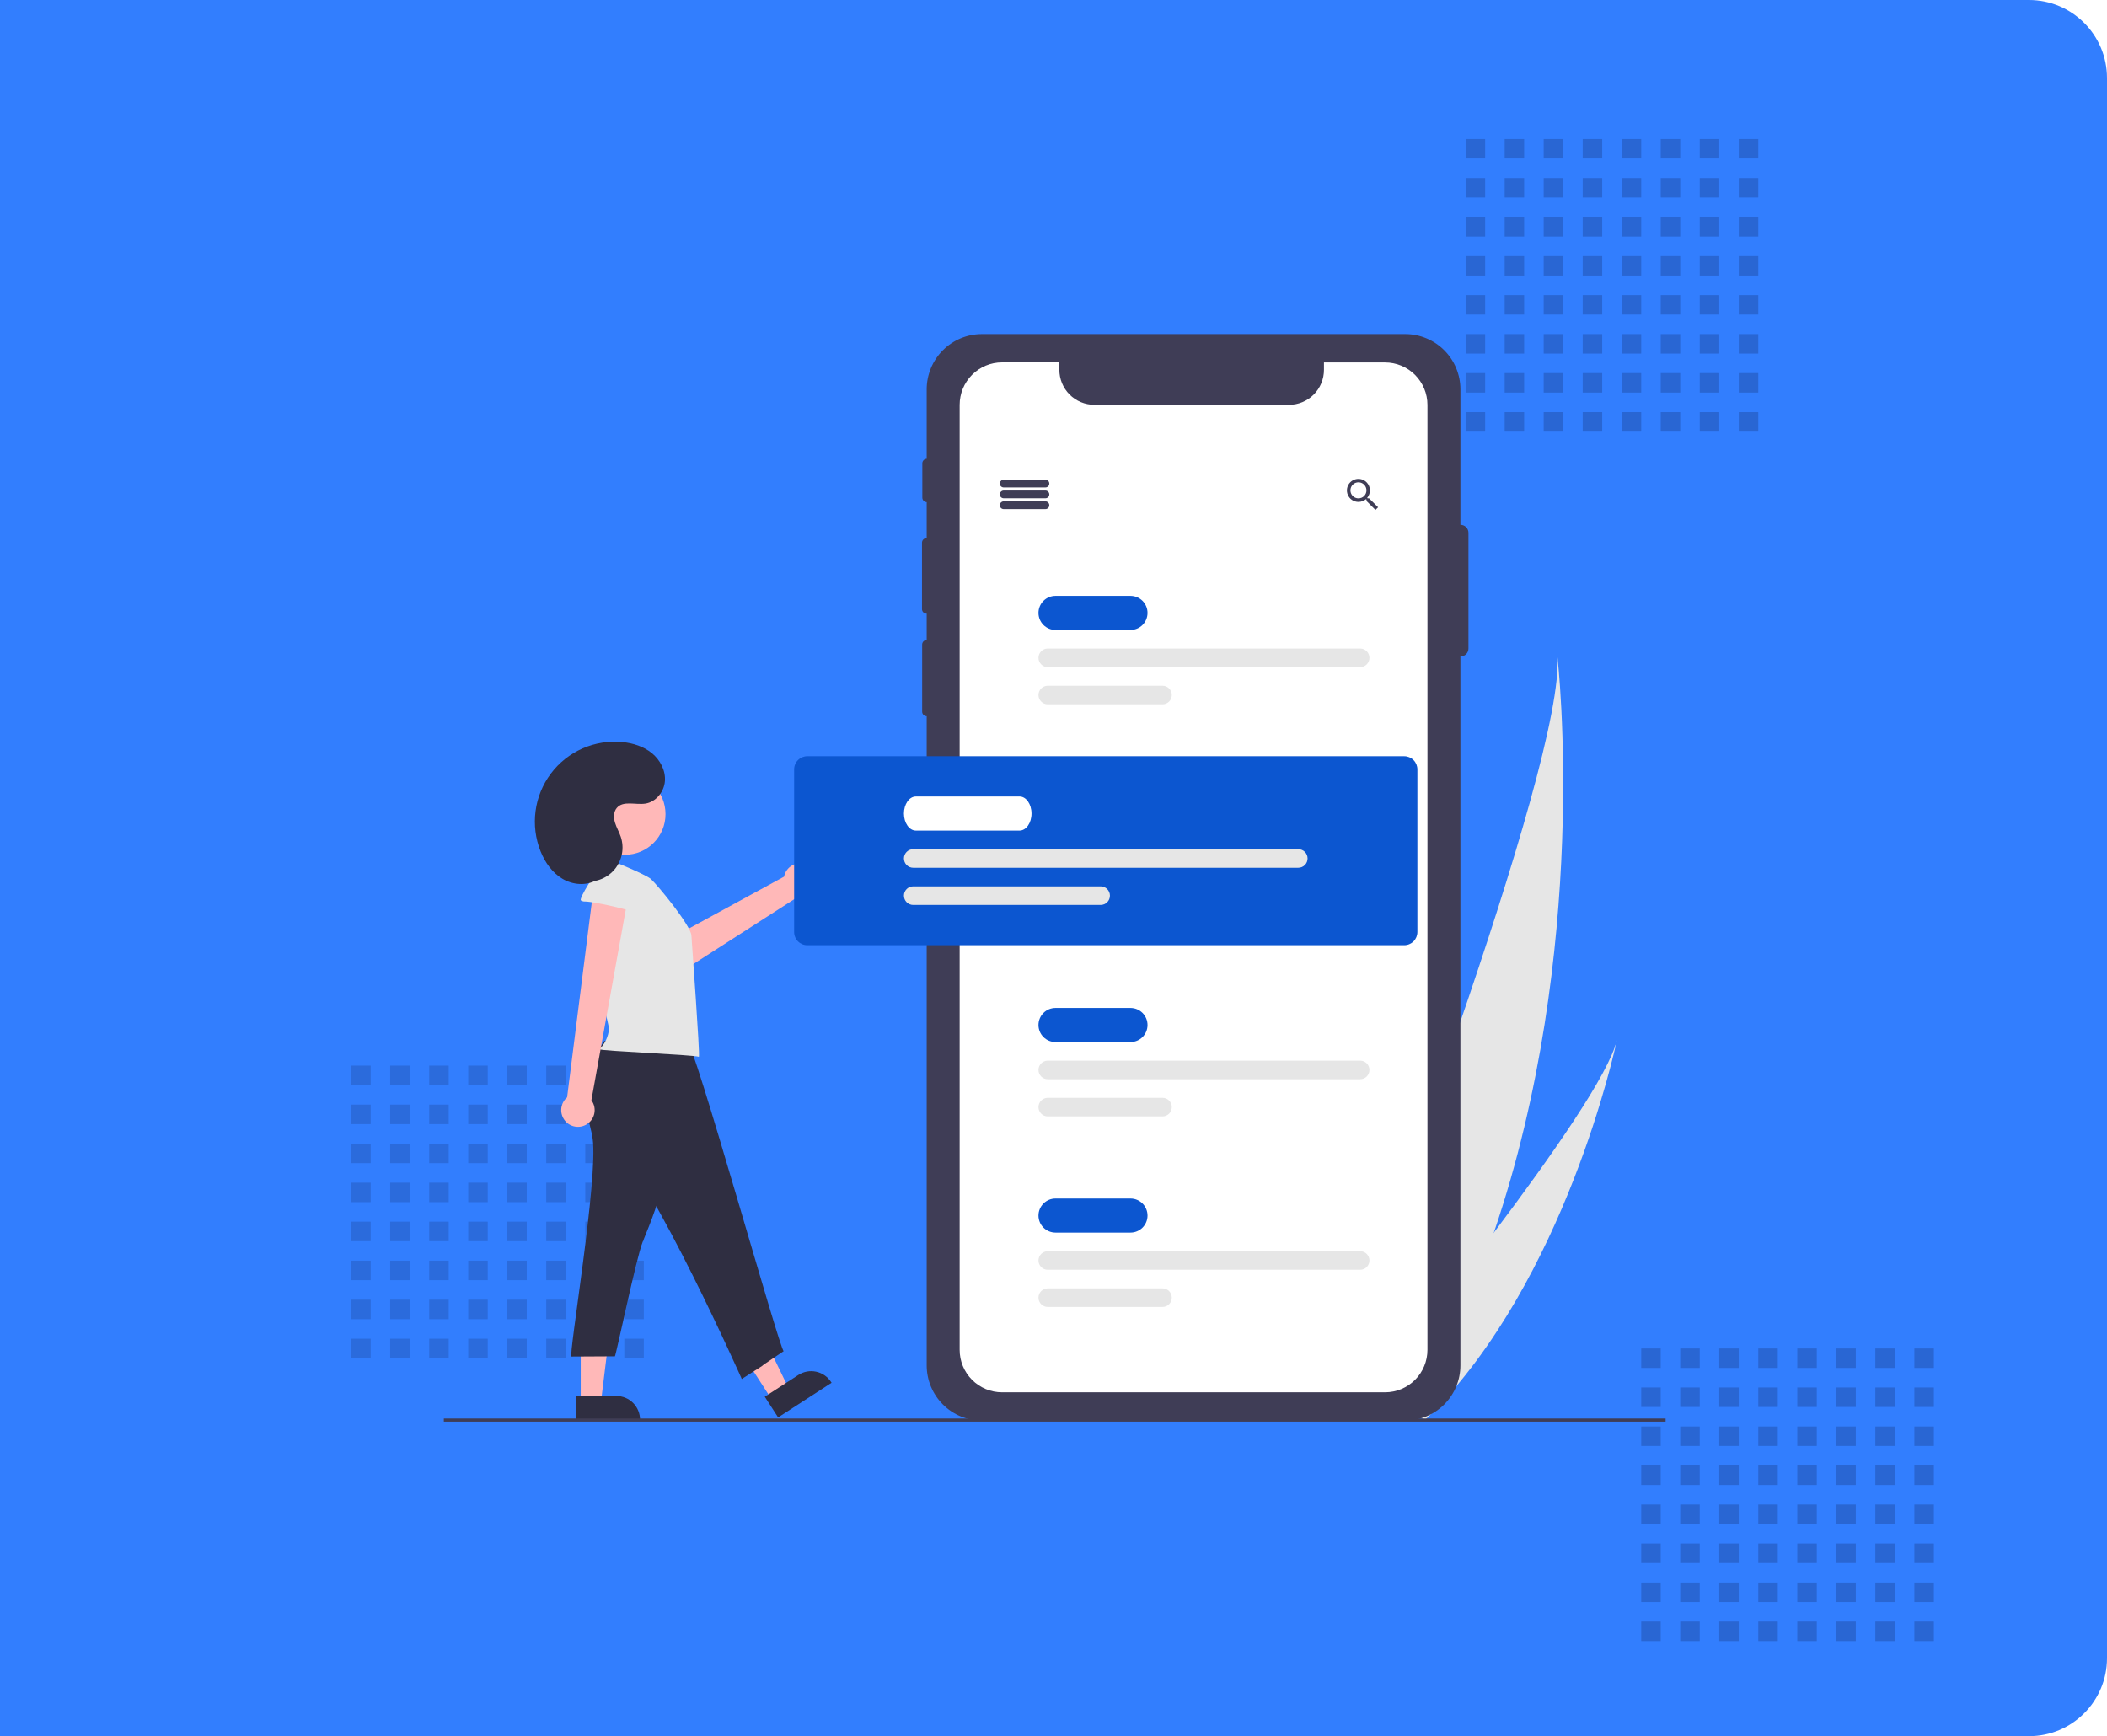 <svg width="864" height="712" viewBox="0 0 864 712" fill="none" xmlns="http://www.w3.org/2000/svg">
<path d="M0 0H832C849.673 0 864 14.327 864 32V680C864 697.673 849.673 712 832 712H0V0Z" fill="#2878FE" fill-opacity="0.95"/>
<g opacity="0.2">
<rect width="8" height="8" transform="translate(144 437)" fill="#0E1F55"/>
<rect width="8" height="8" transform="translate(176 437)" fill="#0E1F55"/>
<rect width="8" height="8" transform="translate(208 437)" fill="#0E1F55"/>
<rect width="8" height="8" transform="translate(240 437)" fill="#0E1F55"/>
<rect width="8" height="8" transform="translate(160 437)" fill="#0E1F55"/>
<rect width="8" height="8" transform="translate(192 437)" fill="#0E1F55"/>
<rect width="8" height="8" transform="translate(224 437)" fill="#0E1F55"/>
<rect width="8" height="8" transform="translate(256 437)" fill="#0E1F55"/>
<rect width="8" height="8" transform="translate(144 501)" fill="#0E1F55"/>
<rect width="8" height="8" transform="translate(176 501)" fill="#0E1F55"/>
<rect width="8" height="8" transform="translate(208 501)" fill="#0E1F55"/>
<rect width="8" height="8" transform="translate(240 501)" fill="#0E1F55"/>
<rect width="8" height="8" transform="translate(160 501)" fill="#0E1F55"/>
<rect width="8" height="8" transform="translate(192 501)" fill="#0E1F55"/>
<rect width="8" height="8" transform="translate(224 501)" fill="#0E1F55"/>
<rect width="8" height="8" transform="translate(256 501)" fill="#0E1F55"/>
<rect width="8" height="8" transform="translate(144 469)" fill="#0E1F55"/>
<rect width="8" height="8" transform="translate(176 469)" fill="#0E1F55"/>
<rect width="8" height="8" transform="translate(208 469)" fill="#0E1F55"/>
<rect width="8" height="8" transform="translate(240 469)" fill="#0E1F55"/>
<rect width="8" height="8" transform="translate(160 469)" fill="#0E1F55"/>
<rect width="8" height="8" transform="translate(192 469)" fill="#0E1F55"/>
<rect width="8" height="8" transform="translate(224 469)" fill="#0E1F55"/>
<rect width="8" height="8" transform="translate(256 469)" fill="#0E1F55"/>
<rect width="8" height="8" transform="translate(144 533)" fill="#0E1F55"/>
<rect width="8" height="8" transform="translate(176 533)" fill="#0E1F55"/>
<rect width="8" height="8" transform="translate(208 533)" fill="#0E1F55"/>
<rect width="8" height="8" transform="translate(240 533)" fill="#0E1F55"/>
<rect width="8" height="8" transform="translate(160 533)" fill="#0E1F55"/>
<rect width="8" height="8" transform="translate(192 533)" fill="#0E1F55"/>
<rect width="8" height="8" transform="translate(224 533)" fill="#0E1F55"/>
<rect width="8" height="8" transform="translate(256 533)" fill="#0E1F55"/>
<rect width="8" height="8" transform="translate(144 453)" fill="#0E1F55"/>
<rect width="8" height="8" transform="translate(176 453)" fill="#0E1F55"/>
<rect width="8" height="8" transform="translate(208 453)" fill="#0E1F55"/>
<rect width="8" height="8" transform="translate(240 453)" fill="#0E1F55"/>
<rect width="8" height="8" transform="translate(160 453)" fill="#0E1F55"/>
<rect width="8" height="8" transform="translate(192 453)" fill="#0E1F55"/>
<rect width="8" height="8" transform="translate(224 453)" fill="#0E1F55"/>
<rect width="8" height="8" transform="translate(256 453)" fill="#0E1F55"/>
<rect width="8" height="8" transform="translate(144 517)" fill="#0E1F55"/>
<rect width="8" height="8" transform="translate(176 517)" fill="#0E1F55"/>
<rect width="8" height="8" transform="translate(208 517)" fill="#0E1F55"/>
<rect width="8" height="8" transform="translate(240 517)" fill="#0E1F55"/>
<rect width="8" height="8" transform="translate(160 517)" fill="#0E1F55"/>
<rect width="8" height="8" transform="translate(192 517)" fill="#0E1F55"/>
<rect width="8" height="8" transform="translate(224 517)" fill="#0E1F55"/>
<rect width="8" height="8" transform="translate(256 517)" fill="#0E1F55"/>
<rect width="8" height="8" transform="translate(144 485)" fill="#0E1F55"/>
<rect width="8" height="8" transform="translate(176 485)" fill="#0E1F55"/>
<rect width="8" height="8" transform="translate(208 485)" fill="#0E1F55"/>
<rect width="8" height="8" transform="translate(240 485)" fill="#0E1F55"/>
<rect width="8" height="8" transform="translate(160 485)" fill="#0E1F55"/>
<rect width="8" height="8" transform="translate(192 485)" fill="#0E1F55"/>
<rect width="8" height="8" transform="translate(224 485)" fill="#0E1F55"/>
<rect width="8" height="8" transform="translate(256 485)" fill="#0E1F55"/>
<rect width="8" height="8" transform="translate(144 549)" fill="#0E1F55"/>
<rect width="8" height="8" transform="translate(176 549)" fill="#0E1F55"/>
<rect width="8" height="8" transform="translate(208 549)" fill="#0E1F55"/>
<rect width="8" height="8" transform="translate(240 549)" fill="#0E1F55"/>
<rect width="8" height="8" transform="translate(160 549)" fill="#0E1F55"/>
<rect width="8" height="8" transform="translate(192 549)" fill="#0E1F55"/>
<rect width="8" height="8" transform="translate(224 549)" fill="#0E1F55"/>
<rect width="8" height="8" transform="translate(256 549)" fill="#0E1F55"/>
</g>
<g opacity="0.25">
<rect width="8" height="8" transform="translate(673 553)" fill="#0E1F55"/>
<rect width="8" height="8" transform="translate(705 553)" fill="#0E1F55"/>
<rect width="8" height="8" transform="translate(737 553)" fill="#0E1F55"/>
<rect width="8" height="8" transform="translate(769 553)" fill="#0E1F55"/>
<rect width="8" height="8" transform="translate(689 553)" fill="#0E1F55"/>
<rect width="8" height="8" transform="translate(721 553)" fill="#0E1F55"/>
<rect width="8" height="8" transform="translate(753 553)" fill="#0E1F55"/>
<rect width="8" height="8" transform="translate(785 553)" fill="#0E1F55"/>
<rect width="8" height="8" transform="translate(673 617)" fill="#0E1F55"/>
<rect width="8" height="8" transform="translate(705 617)" fill="#0E1F55"/>
<rect width="8" height="8" transform="translate(737 617)" fill="#0E1F55"/>
<rect width="8" height="8" transform="translate(769 617)" fill="#0E1F55"/>
<rect width="8" height="8" transform="translate(689 617)" fill="#0E1F55"/>
<rect width="8" height="8" transform="translate(721 617)" fill="#0E1F55"/>
<rect width="8" height="8" transform="translate(753 617)" fill="#0E1F55"/>
<rect width="8" height="8" transform="translate(785 617)" fill="#0E1F55"/>
<rect width="8" height="8" transform="translate(673 585)" fill="#0E1F55"/>
<rect width="8" height="8" transform="translate(705 585)" fill="#0E1F55"/>
<rect width="8" height="8" transform="translate(737 585)" fill="#0E1F55"/>
<rect width="8" height="8" transform="translate(769 585)" fill="#0E1F55"/>
<rect width="8" height="8" transform="translate(689 585)" fill="#0E1F55"/>
<rect width="8" height="8" transform="translate(721 585)" fill="#0E1F55"/>
<rect width="8" height="8" transform="translate(753 585)" fill="#0E1F55"/>
<rect width="8" height="8" transform="translate(785 585)" fill="#0E1F55"/>
<rect width="8" height="8" transform="translate(673 649)" fill="#0E1F55"/>
<rect width="8" height="8" transform="translate(705 649)" fill="#0E1F55"/>
<rect width="8" height="8" transform="translate(737 649)" fill="#0E1F55"/>
<rect width="8" height="8" transform="translate(769 649)" fill="#0E1F55"/>
<rect width="8" height="8" transform="translate(689 649)" fill="#0E1F55"/>
<rect width="8" height="8" transform="translate(721 649)" fill="#0E1F55"/>
<rect width="8" height="8" transform="translate(753 649)" fill="#0E1F55"/>
<rect width="8" height="8" transform="translate(785 649)" fill="#0E1F55"/>
<rect width="8" height="8" transform="translate(673 569)" fill="#0E1F55"/>
<rect width="8" height="8" transform="translate(705 569)" fill="#0E1F55"/>
<rect width="8" height="8" transform="translate(737 569)" fill="#0E1F55"/>
<rect width="8" height="8" transform="translate(769 569)" fill="#0E1F55"/>
<rect width="8" height="8" transform="translate(689 569)" fill="#0E1F55"/>
<rect width="8" height="8" transform="translate(721 569)" fill="#0E1F55"/>
<rect width="8" height="8" transform="translate(753 569)" fill="#0E1F55"/>
<rect width="8" height="8" transform="translate(785 569)" fill="#0E1F55"/>
<rect width="8" height="8" transform="translate(673 633)" fill="#0E1F55"/>
<rect width="8" height="8" transform="translate(705 633)" fill="#0E1F55"/>
<rect width="8" height="8" transform="translate(737 633)" fill="#0E1F55"/>
<rect width="8" height="8" transform="translate(769 633)" fill="#0E1F55"/>
<rect width="8" height="8" transform="translate(689 633)" fill="#0E1F55"/>
<rect width="8" height="8" transform="translate(721 633)" fill="#0E1F55"/>
<rect width="8" height="8" transform="translate(753 633)" fill="#0E1F55"/>
<rect width="8" height="8" transform="translate(785 633)" fill="#0E1F55"/>
<rect width="8" height="8" transform="translate(673 601)" fill="#0E1F55"/>
<rect width="8" height="8" transform="translate(705 601)" fill="#0E1F55"/>
<rect width="8" height="8" transform="translate(737 601)" fill="#0E1F55"/>
<rect width="8" height="8" transform="translate(769 601)" fill="#0E1F55"/>
<rect width="8" height="8" transform="translate(689 601)" fill="#0E1F55"/>
<rect width="8" height="8" transform="translate(721 601)" fill="#0E1F55"/>
<rect width="8" height="8" transform="translate(753 601)" fill="#0E1F55"/>
<rect width="8" height="8" transform="translate(785 601)" fill="#0E1F55"/>
<rect width="8" height="8" transform="translate(673 665)" fill="#0E1F55"/>
<rect width="8" height="8" transform="translate(705 665)" fill="#0E1F55"/>
<rect width="8" height="8" transform="translate(737 665)" fill="#0E1F55"/>
<rect width="8" height="8" transform="translate(769 665)" fill="#0E1F55"/>
<rect width="8" height="8" transform="translate(689 665)" fill="#0E1F55"/>
<rect width="8" height="8" transform="translate(721 665)" fill="#0E1F55"/>
<rect width="8" height="8" transform="translate(753 665)" fill="#0E1F55"/>
<rect width="8" height="8" transform="translate(785 665)" fill="#0E1F55"/>
</g>
<g opacity="0.25">
<rect width="8" height="8" transform="translate(601 57)" fill="#0E1F55"/>
<rect width="8" height="8" transform="translate(633 57)" fill="#0E1F55"/>
<rect width="8" height="8" transform="translate(665 57)" fill="#0E1F55"/>
<rect width="8" height="8" transform="translate(697 57)" fill="#0E1F55"/>
<rect width="8" height="8" transform="translate(617 57)" fill="#0E1F55"/>
<rect width="8" height="8" transform="translate(649 57)" fill="#0E1F55"/>
<rect width="8" height="8" transform="translate(681 57)" fill="#0E1F55"/>
<rect width="8" height="8" transform="translate(713 57)" fill="#0E1F55"/>
<rect width="8" height="8" transform="translate(601 121)" fill="#0E1F55"/>
<rect width="8" height="8" transform="translate(633 121)" fill="#0E1F55"/>
<rect width="8" height="8" transform="translate(665 121)" fill="#0E1F55"/>
<rect width="8" height="8" transform="translate(697 121)" fill="#0E1F55"/>
<rect width="8" height="8" transform="translate(617 121)" fill="#0E1F55"/>
<rect width="8" height="8" transform="translate(649 121)" fill="#0E1F55"/>
<rect width="8" height="8" transform="translate(681 121)" fill="#0E1F55"/>
<rect width="8" height="8" transform="translate(713 121)" fill="#0E1F55"/>
<rect width="8" height="8" transform="translate(601 89)" fill="#0E1F55"/>
<rect width="8" height="8" transform="translate(633 89)" fill="#0E1F55"/>
<rect width="8" height="8" transform="translate(665 89)" fill="#0E1F55"/>
<rect width="8" height="8" transform="translate(697 89)" fill="#0E1F55"/>
<rect width="8" height="8" transform="translate(617 89)" fill="#0E1F55"/>
<rect width="8" height="8" transform="translate(649 89)" fill="#0E1F55"/>
<rect width="8" height="8" transform="translate(681 89)" fill="#0E1F55"/>
<rect width="8" height="8" transform="translate(713 89)" fill="#0E1F55"/>
<rect width="8" height="8" transform="translate(601 153)" fill="#0E1F55"/>
<rect width="8" height="8" transform="translate(633 153)" fill="#0E1F55"/>
<rect width="8" height="8" transform="translate(665 153)" fill="#0E1F55"/>
<rect width="8" height="8" transform="translate(697 153)" fill="#0E1F55"/>
<rect width="8" height="8" transform="translate(617 153)" fill="#0E1F55"/>
<rect width="8" height="8" transform="translate(649 153)" fill="#0E1F55"/>
<rect width="8" height="8" transform="translate(681 153)" fill="#0E1F55"/>
<rect width="8" height="8" transform="translate(713 153)" fill="#0E1F55"/>
<rect width="8" height="8" transform="translate(601 73)" fill="#0E1F55"/>
<rect width="8" height="8" transform="translate(633 73)" fill="#0E1F55"/>
<rect width="8" height="8" transform="translate(665 73)" fill="#0E1F55"/>
<rect width="8" height="8" transform="translate(697 73)" fill="#0E1F55"/>
<rect width="8" height="8" transform="translate(617 73)" fill="#0E1F55"/>
<rect width="8" height="8" transform="translate(649 73)" fill="#0E1F55"/>
<rect width="8" height="8" transform="translate(681 73)" fill="#0E1F55"/>
<rect width="8" height="8" transform="translate(713 73)" fill="#0E1F55"/>
<rect width="8" height="8" transform="translate(601 137)" fill="#0E1F55"/>
<rect width="8" height="8" transform="translate(633 137)" fill="#0E1F55"/>
<rect width="8" height="8" transform="translate(665 137)" fill="#0E1F55"/>
<rect width="8" height="8" transform="translate(697 137)" fill="#0E1F55"/>
<rect width="8" height="8" transform="translate(617 137)" fill="#0E1F55"/>
<rect width="8" height="8" transform="translate(649 137)" fill="#0E1F55"/>
<rect width="8" height="8" transform="translate(681 137)" fill="#0E1F55"/>
<rect width="8" height="8" transform="translate(713 137)" fill="#0E1F55"/>
<rect width="8" height="8" transform="translate(601 105)" fill="#0E1F55"/>
<rect width="8" height="8" transform="translate(633 105)" fill="#0E1F55"/>
<rect width="8" height="8" transform="translate(665 105)" fill="#0E1F55"/>
<rect width="8" height="8" transform="translate(697 105)" fill="#0E1F55"/>
<rect width="8" height="8" transform="translate(617 105)" fill="#0E1F55"/>
<rect width="8" height="8" transform="translate(649 105)" fill="#0E1F55"/>
<rect width="8" height="8" transform="translate(681 105)" fill="#0E1F55"/>
<rect width="8" height="8" transform="translate(713 105)" fill="#0E1F55"/>
<rect width="8" height="8" transform="translate(601 169)" fill="#0E1F55"/>
<rect width="8" height="8" transform="translate(633 169)" fill="#0E1F55"/>
<rect width="8" height="8" transform="translate(665 169)" fill="#0E1F55"/>
<rect width="8" height="8" transform="translate(697 169)" fill="#0E1F55"/>
<rect width="8" height="8" transform="translate(617 169)" fill="#0E1F55"/>
<rect width="8" height="8" transform="translate(649 169)" fill="#0E1F55"/>
<rect width="8" height="8" transform="translate(681 169)" fill="#0E1F55"/>
<rect width="8" height="8" transform="translate(713 169)" fill="#0E1F55"/>
</g>
<g clip-path="url(#clip0_0_1)" filter="url(#filter0_d_0_1)">
<path d="M612.558 501.515C604.104 526.32 593.233 551.071 579.306 574.629C578.997 575.159 578.684 575.679 578.369 576.208L543.89 565.28C544.088 564.78 544.305 564.22 544.539 563.609C558.446 527.579 642.349 308.055 638.583 264.772C638.989 268.315 652.114 385.562 612.558 501.515Z" fill="#E6E6E6"/>
<path d="M585.958 576.737C585.489 577.217 585.008 577.693 584.524 578.158L558.658 569.961C559.008 569.537 559.415 569.037 559.884 568.473C567.544 559.101 590.319 531.04 612.558 501.515C636.457 469.787 659.742 436.372 663.005 422.642C662.35 425.764 641.94 520.808 585.958 576.737Z" fill="#E6E6E6"/>
<path d="M598.887 211.219C598.877 211.219 598.868 211.222 598.858 211.222V155.675C598.858 149.661 596.474 143.894 592.229 139.641C587.984 135.389 582.227 133 576.225 133H402.638C396.635 133 390.878 135.389 386.633 139.641C382.389 143.894 380.004 149.661 380.004 155.675V184.151C379.525 184.162 379.068 184.359 378.733 184.702C378.398 185.045 378.209 185.506 378.209 185.987V200.091C378.209 200.571 378.398 201.032 378.733 201.375C379.068 201.718 379.525 201.916 380.004 201.926V216.702H379.912C379.671 216.702 379.432 216.749 379.209 216.842C378.987 216.934 378.784 217.07 378.614 217.241C378.443 217.411 378.308 217.614 378.216 217.837C378.123 218.061 378.076 218.3 378.076 218.541V245.816C378.076 246.057 378.123 246.297 378.216 246.52C378.308 246.743 378.443 246.946 378.614 247.117C378.784 247.287 378.987 247.423 379.209 247.515C379.432 247.608 379.671 247.655 379.912 247.655H380.004V258.488H379.975C379.734 258.488 379.495 258.535 379.273 258.628C379.05 258.72 378.848 258.856 378.677 259.027C378.507 259.197 378.371 259.4 378.279 259.623C378.187 259.846 378.139 260.086 378.139 260.327V287.869C378.139 288.11 378.187 288.349 378.279 288.573C378.371 288.796 378.507 288.998 378.677 289.169C378.848 289.34 379.05 289.476 379.273 289.568C379.495 289.66 379.734 289.708 379.975 289.708H380.004V555.93C380.004 561.944 382.389 567.711 386.633 571.963C390.878 576.216 396.635 578.605 402.638 578.605H576.225C582.227 578.605 587.984 576.216 592.229 571.963C596.474 567.711 598.858 561.944 598.858 555.93V265.232C598.868 265.232 598.877 265.235 598.887 265.235C599.316 265.235 599.741 265.15 600.138 264.986C600.535 264.821 600.895 264.58 601.199 264.276C601.502 263.972 601.743 263.611 601.907 263.213C602.072 262.816 602.156 262.39 602.156 261.96V214.494C602.156 213.625 601.812 212.792 601.199 212.178C600.586 211.564 599.754 211.219 598.887 211.219Z" fill="#3F3D56"/>
<path d="M585.344 162.022V549.576C585.342 554.194 583.51 558.622 580.25 561.886C576.991 565.151 572.57 566.985 567.961 566.985H410.901C406.292 566.985 401.871 565.151 398.612 561.886C395.352 558.622 393.52 554.194 393.518 549.576V162.022C393.518 157.404 395.349 152.974 398.609 149.708C401.869 146.442 406.291 144.608 410.901 144.608H434.403V147.664C434.405 151.466 435.914 155.112 438.598 157.801C441.282 160.49 444.921 162.001 448.717 162.003H528.623C532.414 161.995 536.046 160.48 538.724 157.792C541.401 155.104 542.905 151.461 542.905 147.664V144.639H567.961C572.566 144.639 576.983 146.47 580.242 149.729C583.501 152.988 585.336 157.409 585.344 162.022Z" fill="white"/>
<path d="M330.658 350.463C329.729 350.103 328.733 349.951 327.739 350.018C326.746 350.086 325.779 350.37 324.907 350.852C324.035 351.334 323.279 352.002 322.692 352.809C322.106 353.615 321.703 354.54 321.512 355.52L265.543 386.008L275.383 397.104L327.361 363.686C329.024 363.898 330.707 363.492 332.092 362.544C333.476 361.596 334.465 360.172 334.872 358.542C335.278 356.912 335.074 355.19 334.297 353.701C333.521 352.212 332.226 351.06 330.658 350.463H330.658Z" fill="#FFB8B8"/>
<path d="M316.384 569.825L323.358 565.306L309.277 536.206L298.984 542.875L316.384 569.825Z" fill="#FFB8B8"/>
<path d="M340.997 563.078L319.078 577.281L313.6 568.797L327.367 559.876C329.529 558.475 332.158 557.992 334.676 558.533C337.194 559.074 339.394 560.595 340.792 562.761L340.997 563.078L340.997 563.078Z" fill="#2F2E41"/>
<path d="M238.132 570.876H246.438L250.39 538.781H238.132V570.876Z" fill="#FFB8B8"/>
<path d="M262.456 578.603H236.352V568.499H252.748C254.023 568.499 255.285 568.75 256.463 569.239C257.641 569.728 258.711 570.444 259.613 571.348C260.514 572.251 261.229 573.323 261.717 574.503C262.205 575.683 262.456 576.948 262.456 578.225V578.603Z" fill="#2F2E41"/>
<path d="M428.695 195.893H411.572C411.152 195.893 410.748 195.726 410.451 195.428C410.154 195.13 409.987 194.726 409.987 194.305C409.987 193.884 410.154 193.48 410.451 193.182C410.748 192.884 411.152 192.716 411.572 192.716H428.695C429.115 192.716 429.519 192.884 429.816 193.182C430.113 193.48 430.28 193.884 430.28 194.305C430.28 194.726 430.113 195.13 429.816 195.428C429.519 195.726 429.115 195.893 428.695 195.893Z" fill="#3F3D56"/>
<path d="M428.695 200.341H411.572C411.152 200.341 410.748 200.173 410.451 199.875C410.154 199.577 409.987 199.173 409.987 198.752C409.987 198.331 410.154 197.927 410.451 197.629C410.748 197.331 411.152 197.164 411.572 197.164H428.695C429.115 197.164 429.519 197.331 429.816 197.629C430.113 197.927 430.28 198.331 430.28 198.752C430.28 199.173 430.113 199.577 429.816 199.875C429.519 200.173 429.115 200.341 428.695 200.341Z" fill="#3F3D56"/>
<path d="M428.695 204.788H411.572C411.152 204.788 410.748 204.621 410.451 204.323C410.154 204.025 409.987 203.621 409.987 203.2C409.987 202.778 410.154 202.374 410.451 202.076C410.748 201.779 411.152 201.611 411.572 201.611H428.695C429.115 201.611 429.519 201.779 429.816 202.076C430.113 202.374 430.28 202.778 430.28 203.2C430.28 203.621 430.113 204.025 429.816 204.323C429.519 204.621 429.115 204.788 428.695 204.788Z" fill="#3F3D56"/>
<path d="M561.423 200.372H560.846L560.624 200.188C561.353 199.317 561.752 198.218 561.753 197.081C561.748 196.146 561.466 195.234 560.943 194.459C560.421 193.685 559.681 193.083 558.817 192.73C557.952 192.377 557.003 192.288 556.089 192.476C555.175 192.663 554.337 193.118 553.68 193.782C553.024 194.447 552.579 195.292 552.402 196.209C552.225 197.127 552.323 198.077 552.685 198.939C553.047 199.801 553.656 200.536 554.434 201.051C555.213 201.566 556.127 201.839 557.06 201.834C558.191 201.825 559.284 201.426 560.155 200.703L560.37 200.887V201.471L564.01 205.125L565.101 204.032L561.423 200.372ZM557.06 200.372C556.41 200.375 555.774 200.184 555.233 199.825C554.691 199.465 554.268 198.953 554.017 198.352C553.766 197.752 553.698 197.091 553.823 196.452C553.947 195.813 554.258 195.225 554.715 194.763C555.173 194.301 555.757 193.985 556.394 193.856C557.03 193.726 557.691 193.789 558.292 194.036C558.894 194.283 559.408 194.702 559.771 195.242C560.134 195.782 560.33 196.418 560.332 197.069L560.332 197.081C560.335 197.511 560.253 197.937 560.091 198.335C559.929 198.733 559.69 199.095 559.389 199.4C559.087 199.706 558.729 199.949 558.333 200.116C557.938 200.283 557.514 200.37 557.085 200.372C557.077 200.372 557.068 200.372 557.06 200.372H557.06Z" fill="#3F3D56"/>
<path d="M463.578 254.344H432.817C430.967 254.344 429.193 253.608 427.884 252.297C426.576 250.986 425.841 249.209 425.841 247.355C425.841 245.502 426.576 243.724 427.884 242.414C429.193 241.103 430.967 240.367 432.817 240.367H463.578C465.428 240.367 467.203 241.103 468.511 242.414C469.819 243.724 470.554 245.502 470.554 247.355C470.554 249.209 469.819 250.986 468.511 252.297C467.203 253.608 465.428 254.344 463.578 254.344Z" fill="#0C56D0"/>
<path d="M557.75 269.592H429.646C428.637 269.592 427.669 269.19 426.956 268.475C426.242 267.761 425.841 266.791 425.841 265.78C425.841 264.769 426.242 263.799 426.956 263.084C427.669 262.37 428.637 261.968 429.646 261.968H557.75C558.759 261.968 559.727 262.37 560.441 263.084C561.154 263.799 561.555 264.769 561.555 265.78C561.555 266.791 561.154 267.761 560.441 268.475C559.727 269.19 558.759 269.592 557.75 269.592Z" fill="#E6E6E6"/>
<path d="M476.702 284.84H429.646C428.637 284.84 427.669 284.438 426.956 283.724C426.242 283.009 425.841 282.039 425.841 281.028C425.841 280.017 426.242 279.047 426.956 278.333C427.669 277.618 428.637 277.216 429.646 277.216H476.702C477.711 277.216 478.679 277.618 479.393 278.333C480.107 279.047 480.507 280.017 480.507 281.028C480.507 282.039 480.107 283.009 479.393 283.724C478.679 284.438 477.711 284.84 476.702 284.84Z" fill="#E6E6E6"/>
<path d="M463.578 423.343H432.817C430.967 423.343 429.193 422.607 427.884 421.296C426.576 419.985 425.841 418.208 425.841 416.354C425.841 414.501 426.576 412.723 427.884 411.413C429.193 410.102 430.967 409.366 432.817 409.366H463.578C465.428 409.366 467.203 410.102 468.511 411.413C469.819 412.723 470.554 414.501 470.554 416.354C470.554 418.208 469.819 419.985 468.511 421.296C467.203 422.607 465.428 423.343 463.578 423.343Z" fill="#0C56D0"/>
<path d="M557.75 438.591H429.646C428.637 438.591 427.669 438.189 426.956 437.475C426.242 436.76 425.841 435.79 425.841 434.779C425.841 433.768 426.242 432.798 426.956 432.084C427.669 431.369 428.637 430.967 429.646 430.967H557.75C558.759 430.967 559.727 431.369 560.441 432.084C561.154 432.798 561.555 433.768 561.555 434.779C561.555 435.79 561.154 436.76 560.441 437.475C559.727 438.189 558.759 438.591 557.75 438.591Z" fill="#E6E6E6"/>
<path d="M476.702 453.839H429.646C428.637 453.839 427.669 453.437 426.956 452.723C426.242 452.008 425.841 451.038 425.841 450.027C425.841 449.016 426.242 448.046 426.956 447.332C427.669 446.617 428.637 446.215 429.646 446.215H476.702C477.711 446.215 478.679 446.617 479.393 447.332C480.107 448.046 480.507 449.016 480.507 450.027C480.507 451.038 480.107 452.008 479.393 452.723C478.679 453.437 477.711 453.839 476.702 453.839Z" fill="#E6E6E6"/>
<path d="M463.578 501.489H432.817C430.967 501.489 429.193 500.753 427.884 499.442C426.576 498.132 425.841 496.354 425.841 494.5C425.841 492.647 426.576 490.869 427.884 489.559C429.193 488.248 430.967 487.512 432.817 487.512H463.578C465.428 487.512 467.203 488.248 468.511 489.559C469.819 490.869 470.554 492.647 470.554 494.5C470.554 496.354 469.819 498.132 468.511 499.442C467.203 500.753 465.428 501.489 463.578 501.489Z" fill="#0C56D0"/>
<path d="M557.75 516.737H429.646C428.637 516.737 427.669 516.336 426.956 515.621C426.242 514.906 425.841 513.936 425.841 512.925C425.841 511.914 426.242 510.945 426.956 510.23C427.669 509.515 428.637 509.113 429.646 509.113H557.75C558.759 509.113 559.727 509.515 560.441 510.23C561.154 510.945 561.555 511.914 561.555 512.925C561.555 513.936 561.154 514.906 560.441 515.621C559.727 516.336 558.759 516.737 557.75 516.737Z" fill="#E6E6E6"/>
<path d="M476.702 531.985H429.646C428.637 531.985 427.669 531.584 426.956 530.869C426.242 530.154 425.841 529.184 425.841 528.173C425.841 527.162 426.242 526.193 426.956 525.478C427.669 524.763 428.637 524.361 429.646 524.361H476.702C477.711 524.361 478.679 524.763 479.393 525.478C480.107 526.193 480.507 527.162 480.507 528.173C480.507 529.184 480.107 530.154 479.393 530.869C478.679 531.584 477.711 531.985 476.702 531.985Z" fill="#E6E6E6"/>
<path d="M575.824 383.635H331.032C329.602 383.633 328.232 383.063 327.222 382.051C326.211 381.039 325.643 379.666 325.641 378.234V311.524C325.643 310.092 326.211 308.72 327.222 307.707C328.232 306.695 329.602 306.125 331.032 306.124H575.824C577.253 306.125 578.623 306.695 579.634 307.707C580.644 308.72 581.213 310.092 581.215 311.524V378.234C581.213 379.666 580.644 381.039 579.634 382.051C578.623 383.063 577.253 383.633 575.824 383.635Z" fill="#0C56D0"/>
<path d="M243.028 463.001C245.368 479.449 232.976 552.322 234.352 552.316L252.147 552.221C252.782 551.001 260.95 511.68 263.512 505.371C267.089 496.616 270.697 487.753 272.105 478.401C273.43 469.621 272.777 460.675 271.915 451.838C271.955 451.575 271.932 451.306 271.848 451.054C271.764 450.802 271.621 450.573 271.432 450.387C271.242 450.201 271.011 450.062 270.758 449.983C270.504 449.904 270.236 449.886 269.974 449.932L246.097 448.699C241.176 448.445 240.009 447.365 240.758 452.206C241.278 455.821 242.508 459.341 243.028 463.001Z" fill="#2F2E41"/>
<path d="M247.721 423.006C242.869 429.995 237.783 438.038 239.394 446.406C240.618 452.759 245.45 457.683 250.01 462.289C268.236 480.625 304.175 561.528 304.175 561.528C321.519 550.41 303.762 561.846 321.361 550.092C319.801 549.972 284.357 422.326 281.421 422.155C269.543 421.367 259.295 420.204 247.721 423.006Z" fill="#2F2E41"/>
<path d="M266.91 356.487C264.446 354.286 247.129 347.496 247.129 347.496C246.81 347.454 246.487 347.464 246.172 347.525C245.186 347.774 244.737 349.001 244.947 349.993C245.158 350.985 243.431 367.29 242.986 374.704C242.206 387.644 249.812 416.956 249.745 417.852C249.485 421.049 248.088 424.045 245.808 426.297C246.401 427.034 284.027 428.511 286.586 429.383C287.103 428.727 283.673 382.233 283.515 379.607C283.252 375.62 270.163 359.507 266.91 356.487Z" fill="#E6E6E6"/>
<path d="M240.073 457.371C240.965 456.926 241.748 456.291 242.369 455.51C242.989 454.73 243.431 453.822 243.663 452.852C243.895 451.882 243.912 450.872 243.713 449.894C243.514 448.917 243.103 447.995 242.51 447.193L258.385 359.174L243.57 358.979L232.546 446.018C231.268 447.106 230.433 448.626 230.199 450.289C229.965 451.953 230.349 453.645 231.276 455.044C232.204 456.443 233.612 457.453 235.234 457.882C236.855 458.311 238.577 458.129 240.073 457.371H240.073Z" fill="#FFB8B8"/>
<path d="M239.946 365.705C239.328 365.75 238.713 365.59 238.195 365.248C237.314 364.492 244.506 352.923 245.926 352.751C250.549 352.217 255.306 352.039 259.789 353.291C264.273 354.543 268.49 357.389 270.494 361.601C271.331 363.355 265.262 372.18 262.503 370.883C259.199 369.333 244.296 365.813 239.946 365.705Z" fill="#E6E6E6"/>
<path d="M256.263 346.548C265.454 346.548 272.904 339.084 272.904 329.878C272.904 320.671 265.454 313.207 256.263 313.207C247.073 313.207 239.623 320.671 239.623 329.878C239.623 339.084 247.073 346.548 256.263 346.548Z" fill="#FFB8B8"/>
<path d="M239.919 357.441C242.232 357.683 244.568 357.341 246.714 356.445C248.86 355.549 250.748 354.128 252.204 352.313C253.661 350.497 254.639 348.345 255.051 346.052C255.462 343.76 255.294 341.4 254.56 339.19C253.898 337.196 252.791 335.368 252.184 333.355C251.578 331.343 251.561 328.964 252.906 327.351C255.538 324.194 260.61 326.18 264.667 325.552C268.99 324.883 272.307 320.728 272.653 316.36C272.999 311.992 270.726 307.669 267.342 304.891C263.959 302.114 259.596 300.746 255.242 300.318C249.652 299.767 244.014 300.668 238.871 302.934C233.729 305.199 229.256 308.753 225.882 313.253C222.508 317.752 220.347 323.046 219.608 328.625C218.868 334.204 219.575 339.88 221.66 345.106C223.478 349.664 226.449 353.911 230.669 356.407C234.888 358.904 240.461 359.384 244.667 356.863" fill="#2F2E41"/>
<path d="M418.09 336.62H375.565C372.865 336.62 370.668 333.485 370.668 329.631C370.668 325.778 372.865 322.642 375.566 322.642H418.09C420.79 322.642 422.987 325.778 422.987 329.631C422.987 333.485 420.79 336.62 418.09 336.62Z" fill="white"/>
<path d="M532.383 351.868H374.473C373.464 351.868 372.496 351.466 371.782 350.751C371.069 350.036 370.668 349.067 370.668 348.056C370.668 347.045 371.069 346.075 371.782 345.36C372.496 344.645 373.464 344.244 374.473 344.244H532.383C533.392 344.244 534.36 344.645 535.074 345.36C535.787 346.075 536.188 347.045 536.188 348.056C536.188 349.067 535.787 350.036 535.074 350.751C534.36 351.466 533.392 351.868 532.383 351.868Z" fill="#E6E6E6"/>
<path d="M451.335 367.116H374.473C373.464 367.116 372.496 366.714 371.782 365.999C371.069 365.284 370.668 364.315 370.668 363.304C370.668 362.293 371.069 361.323 371.782 360.608C372.496 359.893 373.464 359.492 374.473 359.492H451.335C452.344 359.492 453.312 359.893 454.026 360.608C454.739 361.323 455.14 362.293 455.14 363.304C455.14 364.315 454.739 365.284 454.026 365.999C453.312 366.714 452.344 367.116 451.335 367.116Z" fill="#E6E6E6"/>
<path d="M683 577.729H182V579H683V577.729Z" fill="#3F3D56"/>
</g>
<defs>
<filter id="filter0_d_0_1" x="178" y="133" width="509" height="454" filterUnits="userSpaceOnUse" color-interpolation-filters="sRGB">
<feFlood flood-opacity="0" result="BackgroundImageFix"/>
<feColorMatrix in="SourceAlpha" type="matrix" values="0 0 0 0 0 0 0 0 0 0 0 0 0 0 0 0 0 0 127 0" result="hardAlpha"/>
<feOffset dy="4"/>
<feGaussianBlur stdDeviation="2"/>
<feColorMatrix type="matrix" values="0 0 0 0 0 0 0 0 0 0 0 0 0 0 0 0 0 0 0.25 0"/>
<feBlend mode="normal" in2="BackgroundImageFix" result="effect1_dropShadow_0_1"/>
<feBlend mode="normal" in="SourceGraphic" in2="effect1_dropShadow_0_1" result="shape"/>
</filter>
<clipPath id="clip0_0_1">
<rect width="501" height="446" fill="white" transform="translate(182 133)"/>
</clipPath>
</defs>
</svg>
